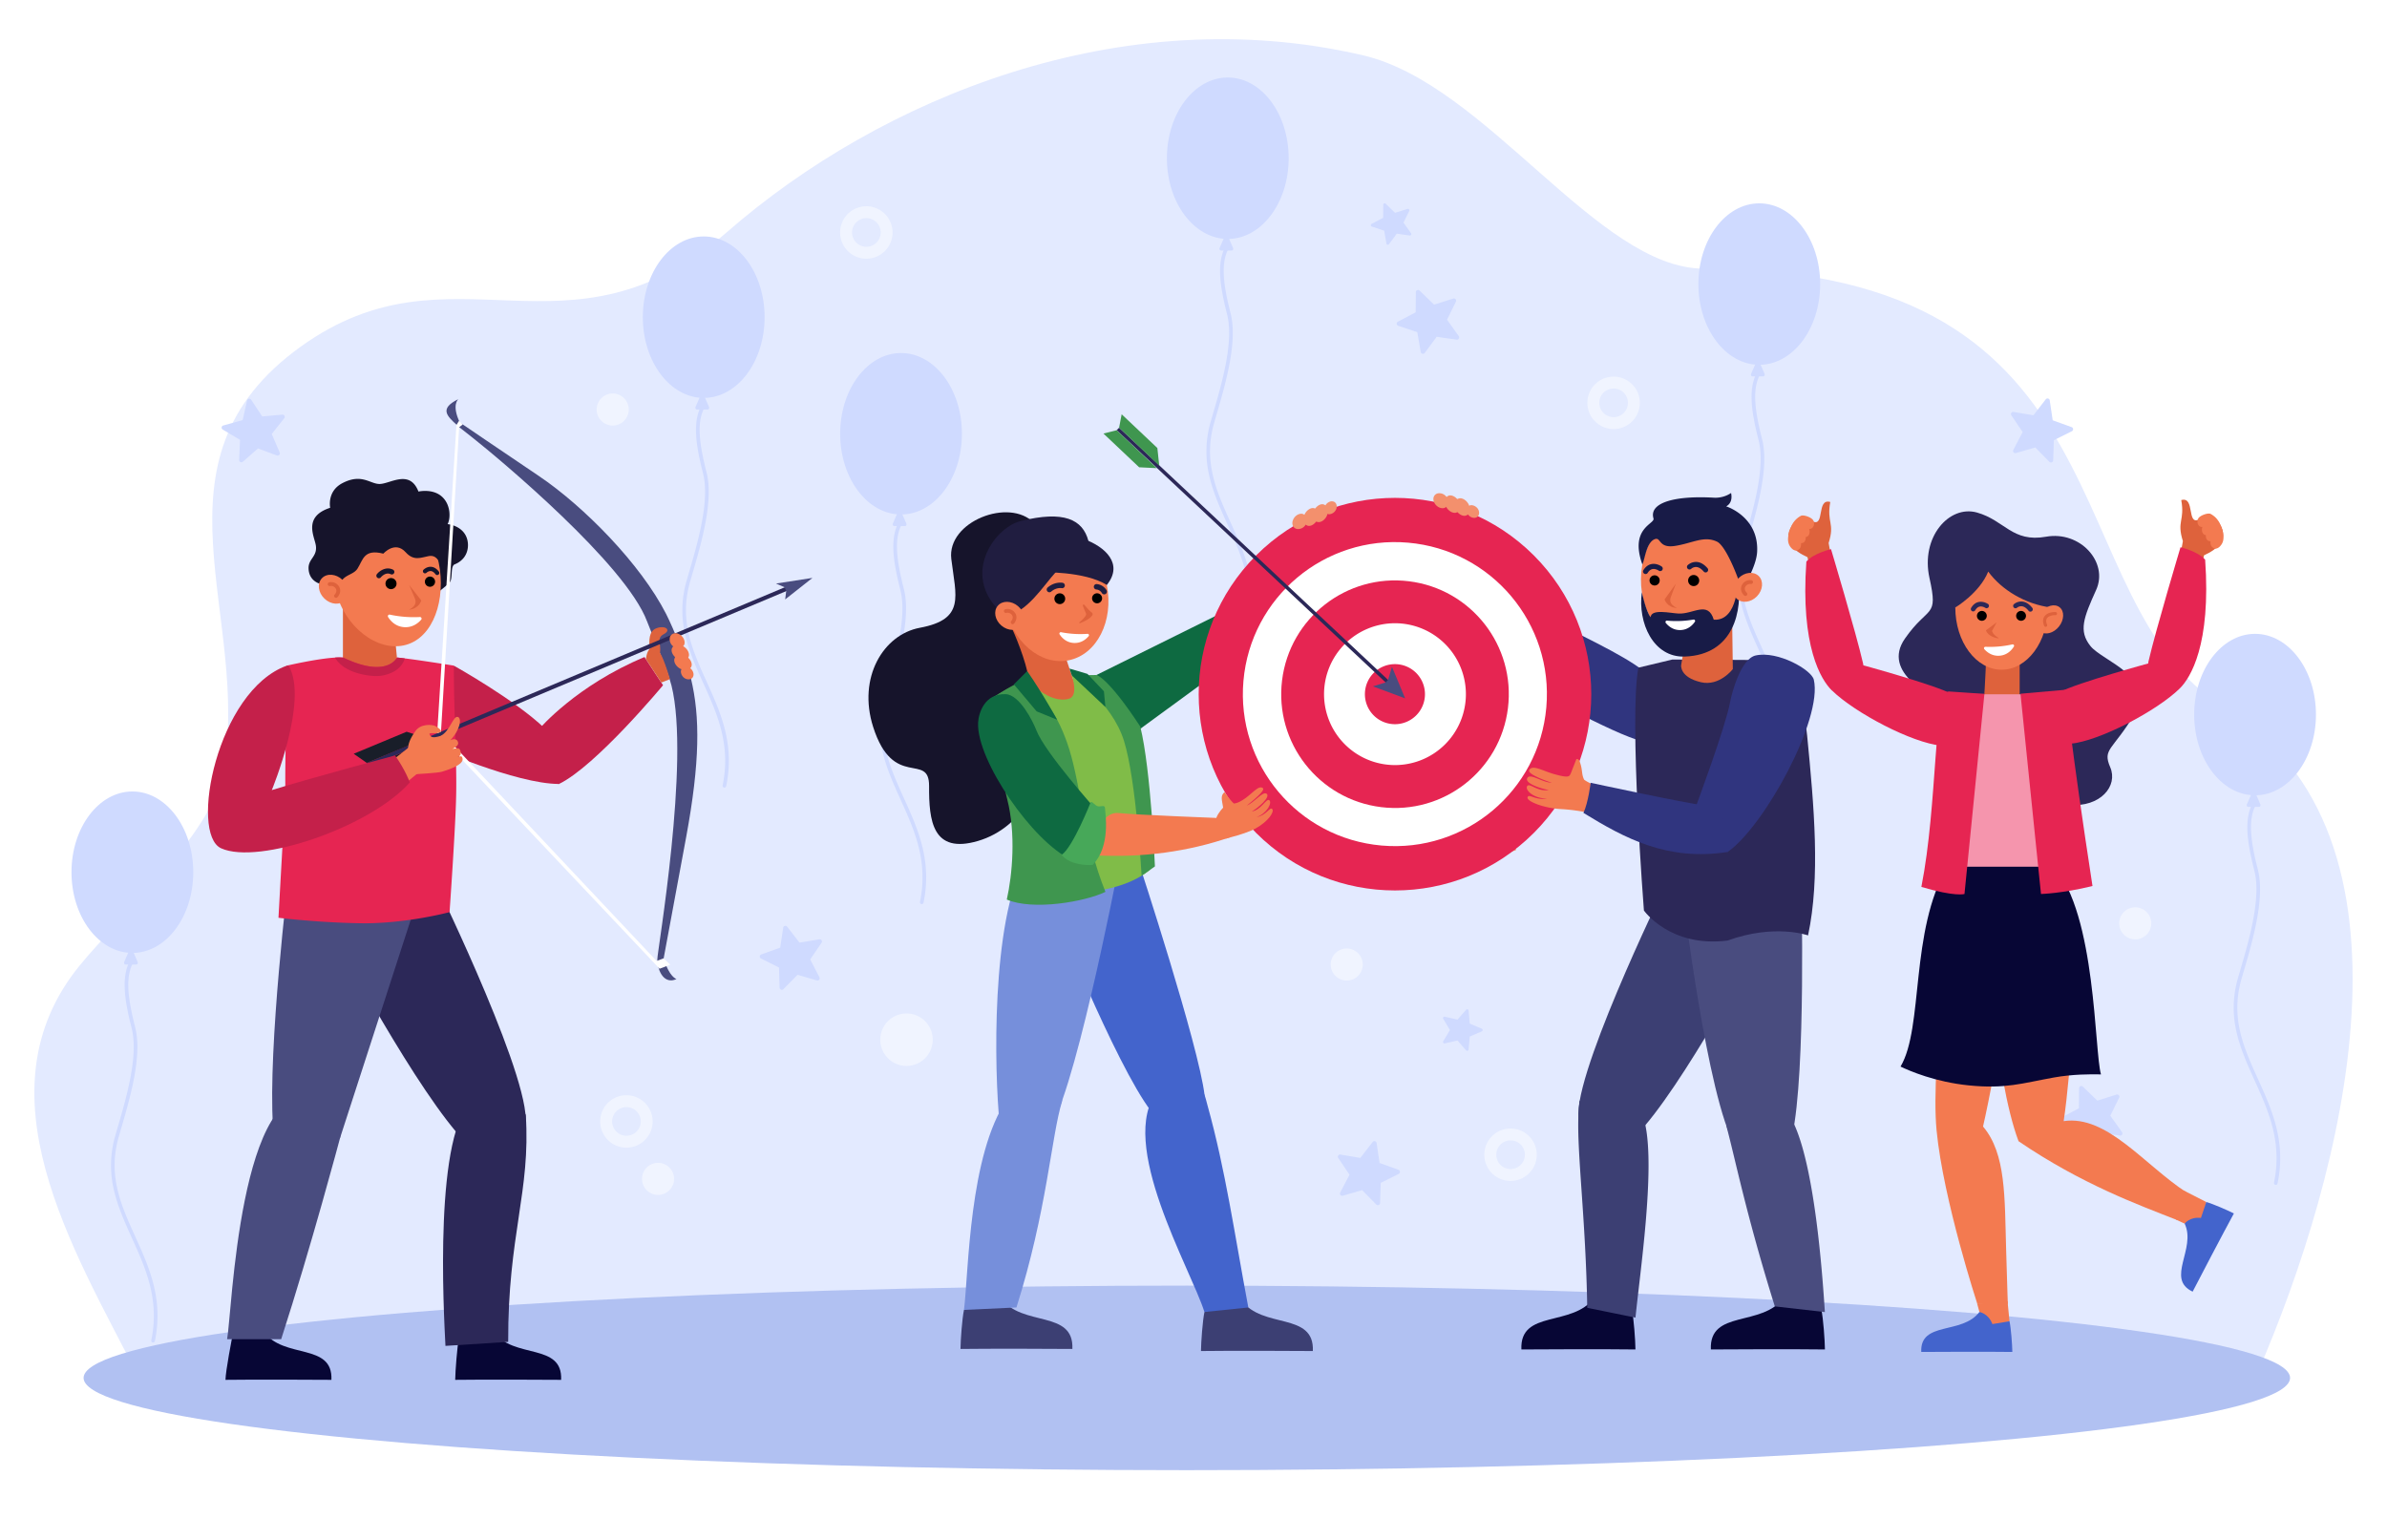 <svg id="Слой_1" data-name="Слой 1" xmlns="http://www.w3.org/2000/svg" viewBox="0 0 3100 2000"><defs><style>.cls-1{fill:#fff;}.cls-2{fill:#e3eaff;}.cls-3{fill:#cfdaff;}.cls-4{fill:#b1c1f2;}.cls-5{fill:#2c2858;}.cls-6{fill:#f37a50;}.cls-7{fill:#de623c;}.cls-8{fill:#f595ad;}.cls-9{fill:#4364cc;}.cls-10{fill:#070635;}.cls-11{fill:#e62552;}.cls-12{fill:#c4204a;}.cls-13{fill:#494c7f;}.cls-14{fill:#16142b;}.cls-15{fill:#191e29;}.cls-16{fill:#0e6a41;}.cls-17{fill:#3c3f73;}.cls-18{fill:#768fdb;}.cls-19{fill:#80bc48;}.cls-20{fill:#3f964f;}.cls-21{fill:#201d40;}.cls-22{fill:#30357f;}.cls-23{fill:#181b47;}.cls-24{fill:#47a859;}.cls-25{fill:#f3906d;}.cls-26{fill:#f0f4ff;}</style></defs><rect class="cls-1" width="3100" height="2000"/><path class="cls-2" d="M179.21,1786.84c-85.8-167.11-208.95-369-76-532.55,51-62.74,171.56-170.84,186.42-250.34,38-203.5-106.53-404.79,101.2-553.93,197-141.47,346.21,32,553.93-149.14,198.49-173,511.05-302.42,825.58-229,159.79,37.29,304.82,277,442.08,277,564.59,0,451.57,433.23,676.44,569.91,271.64,165.12,154.46,607.2,43,864.29C2931.87,1783,179.21,1786.84,179.21,1786.84Z"/><path class="cls-3" d="M940.8,1022.8a2,2,0,0,1-.48,0,2.39,2.39,0,0,1-1.85-2.81c11-53-7.34-93.51-25.1-132.73-9-20-18.4-40.63-23.38-62.27a137.77,137.77,0,0,1,1.77-71q1.31-4.5,2.7-9.27c11.66-39.83,27.62-94.39,18.55-130-10-39.11-13.89-69.44-.65-90.33a2.38,2.38,0,0,1,4,2.55c-12.33,19.44-8.42,48.68,1.24,86.61C927,650.33,910.84,705.61,899,746c-.93,3.17-1.83,6.26-2.69,9.25-14.63,50.53,2.86,89.15,21.37,130,18.08,39.91,36.77,81.18,25.43,135.66A2.37,2.37,0,0,1,940.8,1022.8Z"/><path class="cls-3" d="M912.06,508.38l-8.79,20.22c-.65,1.5.29,3.27,1.73,3.27h14.08c1.44,0,2.38-1.77,1.73-3.27Z"/><ellipse class="cls-3" cx="913.92" cy="411.95" rx="79.07" ry="104.85"/><path class="cls-3" d="M2311.66,979.79a2.81,2.81,0,0,1-.49,0,2.38,2.38,0,0,1-1.84-2.81c11-53-7.34-93.51-25.1-132.73-9.05-20-18.41-40.64-23.39-62.28a137.84,137.84,0,0,1,1.78-71c.86-3,1.77-6.09,2.7-9.27,11.65-39.84,27.62-94.39,18.55-130-10-39.12-13.89-69.45-.65-90.33a2.38,2.38,0,1,1,4,2.55c-12.33,19.44-8.42,48.68,1.24,86.6,9.4,36.89-6.78,92.16-18.59,132.52l-2.7,9.26c-14.63,50.53,2.86,89.14,21.38,130,18.07,39.91,36.76,81.18,25.43,135.65A2.39,2.39,0,0,1,2311.66,979.79Z"/><path class="cls-3" d="M2282.92,465.37l-8.79,20.21c-.66,1.5.28,3.27,1.73,3.27h14.07c1.45,0,2.38-1.76,1.73-3.26Z"/><ellipse class="cls-3" cx="2284.78" cy="368.94" rx="79.07" ry="104.85"/><path class="cls-3" d="M1197.08,1174.2a2,2,0,0,1-.49,0,2.37,2.37,0,0,1-1.84-2.81c11-53-7.35-93.51-25.11-132.73-9.05-20-18.4-40.63-23.38-62.27a138,138,0,0,1,1.77-71c.87-3,1.77-6.09,2.7-9.27,11.66-39.83,27.63-94.39,18.55-130-10-39.11-13.89-69.44-.65-90.33a2.38,2.38,0,0,1,4,2.55c-12.33,19.44-8.42,48.69,1.24,86.61,9.39,36.88-6.78,92.16-18.59,132.52-.93,3.17-1.84,6.26-2.7,9.25-14.63,50.53,2.86,89.15,21.37,130,18.08,39.91,36.77,81.18,25.43,135.66A2.37,2.37,0,0,1,1197.08,1174.2Z"/><path class="cls-3" d="M1168.33,659.78,1159.54,680c-.65,1.5.29,3.27,1.73,3.27h14.08c1.44,0,2.38-1.77,1.73-3.27Z"/><ellipse class="cls-3" cx="1170.19" cy="563.35" rx="79.07" ry="104.85"/><path class="cls-3" d="M1621.41,816.35a2.81,2.81,0,0,1-.49-.05,2.38,2.38,0,0,1-1.84-2.81c11-53-7.35-93.51-25.11-132.73-9-20-18.4-40.63-23.38-62.27a138,138,0,0,1,1.77-71q1.31-4.5,2.7-9.27c11.66-39.83,27.63-94.39,18.55-130-10-39.12-13.89-69.45-.65-90.33a2.38,2.38,0,0,1,4,2.55c-12.33,19.44-8.42,48.68,1.24,86.61,9.4,36.88-6.78,92.16-18.59,132.52-.93,3.17-1.84,6.26-2.7,9.25-14.63,50.53,2.86,89.15,21.38,130,18.07,39.91,36.76,81.18,25.42,135.66A2.37,2.37,0,0,1,1621.41,816.35Z"/><path class="cls-3" d="M1592.67,301.93l-8.8,20.22c-.65,1.49.29,3.26,1.74,3.26h14.07c1.44,0,2.38-1.76,1.73-3.26Z"/><ellipse class="cls-3" cx="1594.53" cy="205.5" rx="79.07" ry="104.85"/><path class="cls-3" d="M2955.55,1538.92a2.63,2.63,0,0,1-.49-.05,2.37,2.37,0,0,1-1.84-2.81c11-53-7.35-93.51-25.11-132.73-9.05-20-18.4-40.63-23.38-62.27a138,138,0,0,1,1.77-71q1.3-4.5,2.7-9.27c11.66-39.83,27.63-94.39,18.55-130-10-39.11-13.89-69.45-.65-90.33a2.38,2.38,0,0,1,4,2.55c-12.33,19.44-8.42,48.68,1.24,86.61,9.39,36.88-6.78,92.16-18.59,132.52-.93,3.17-1.84,6.26-2.7,9.25-14.63,50.53,2.86,89.15,21.37,130,18.08,39.91,36.77,81.18,25.43,135.66A2.37,2.37,0,0,1,2955.55,1538.92Z"/><path class="cls-3" d="M2926.8,1024.5l-8.79,20.22c-.65,1.49.29,3.27,1.73,3.27h14.08c1.44,0,2.38-1.77,1.73-3.27Z"/><ellipse class="cls-3" cx="2928.66" cy="928.07" rx="79.07" ry="104.85"/><path class="cls-3" d="M198.8,1743.64a2.81,2.81,0,0,1-.49-.05,2.38,2.38,0,0,1-1.84-2.81c11-53-7.34-93.51-25.1-132.73-9.05-20-18.41-40.64-23.39-62.28a138,138,0,0,1,1.77-71c.87-3,1.78-6.09,2.71-9.27,11.65-39.84,27.62-94.39,18.54-130-10-39.12-13.88-69.45-.64-90.33a2.38,2.38,0,0,1,4,2.55c-12.33,19.44-8.42,48.68,1.24,86.61,9.4,36.88-6.78,92.15-18.59,132.51l-2.7,9.26c-14.63,50.53,2.86,89.14,21.38,130,18.07,39.91,36.76,81.18,25.43,135.66A2.39,2.39,0,0,1,198.8,1743.64Z"/><path class="cls-3" d="M170.06,1229.22l-8.79,20.21c-.66,1.5.28,3.27,1.73,3.27h14.07c1.45,0,2.38-1.76,1.73-3.26Z"/><ellipse class="cls-3" cx="171.92" cy="1132.79" rx="79.07" ry="104.85"/><ellipse class="cls-4" cx="1541.34" cy="1789.58" rx="1432.77" ry="119.84"/><path class="cls-3" d="M1060.89,1273.39l-25.11-7.33-18.35,18.62a2.89,2.89,0,0,1-4.95-1.94l-.78-26.14-23.39-11.7a2.89,2.89,0,0,1,.32-5.31l24.62-8.82,3.9-25.86a2.89,2.89,0,0,1,5.15-1.34l16,20.69,25.8-4.28a2.89,2.89,0,0,1,2.86,4.48l-14.74,21.61,12,23.22A2.89,2.89,0,0,1,1060.89,1273.39Z"/><path class="cls-3" d="M359.57,591.56l-24.51-9.13-19.65,17.25a2.89,2.89,0,0,1-4.8-2.3l1.11-26.12-22.48-13.37a2.89,2.89,0,0,1,.7-5.27l25.19-7,5.76-25.51a2.9,2.9,0,0,1,5.24-1l14.45,21.79,26.05-2.4a2.89,2.89,0,0,1,2.53,4.68L352.9,563.68l10.34,24A2.9,2.9,0,0,1,359.57,591.56Z"/><path class="cls-3" d="M1787.34,1564.38,1769,1545.71l-25.12,7.28a2.89,2.89,0,0,1-3.37-4.12l12.1-23.18L1738,1504a2.89,2.89,0,0,1,2.87-4.47l25.79,4.34,16-20.65a2.89,2.89,0,0,1,5.15,1.35l3.84,25.87,24.6,8.88a2.89,2.89,0,0,1,.31,5.31l-23.42,11.64-.84,26.14A2.89,2.89,0,0,1,1787.34,1564.38Z"/><path class="cls-3" d="M2661.53,599.81l-18.31-18.67-25.12,7.27a2.89,2.89,0,0,1-3.37-4.11l12.1-23.19-14.69-21.64A2.89,2.89,0,0,1,2615,535l25.79,4.34,16-20.66A2.9,2.9,0,0,1,2662,520l3.84,25.87,24.6,8.88a2.89,2.89,0,0,1,.3,5.31l-23.41,11.65-.85,26.14A2.89,2.89,0,0,1,2661.53,599.81Z"/><path class="cls-3" d="M1891.7,441.13l-25.88-3.73-15.55,21a2.89,2.89,0,0,1-5.17-1.23l-4.46-25.77-24.81-8.29a2.89,2.89,0,0,1-.43-5.3l23.13-12.2.21-26.15a2.89,2.89,0,0,1,4.91-2.05l18.76,18.23,24.94-7.88a2.89,2.89,0,0,1,3.46,4l-11.54,23.47,15.2,21.28A2.9,2.9,0,0,1,1891.7,441.13Z"/><path class="cls-3" d="M1830.75,305.89,1814,303.47,1803.9,317.1a1.87,1.87,0,0,1-3.35-.79l-2.89-16.7-16.08-5.37a1.88,1.88,0,0,1-.28-3.44l15-7.9.14-16.95a1.88,1.88,0,0,1,3.18-1.33l12.16,11.81,16.16-5.1a1.87,1.87,0,0,1,2.24,2.61l-7.48,15.21,9.85,13.79A1.88,1.88,0,0,1,1830.75,305.89Z"/><path class="cls-3" d="M1904,1364.14l-11.15-12.77-16.52,3.76a1.87,1.87,0,0,1-2-2.78l8.7-14.55-8.69-14.55a1.88,1.88,0,0,1,2-2.79l16.52,3.78,11.16-12.76a1.88,1.88,0,0,1,3.28,1.07l1.51,16.88,15.58,6.66a1.88,1.88,0,0,1,0,3.45l-15.59,6.66-1.52,16.87A1.88,1.88,0,0,1,1904,1364.14Z"/><path class="cls-3" d="M2753.1,1474.88l-25.89-3.72-15.54,21a2.89,2.89,0,0,1-5.18-1.22L2702,1465.2l-24.8-8.29a2.89,2.89,0,0,1-.44-5.3l23.14-12.2.21-26.16a2.9,2.9,0,0,1,4.91-2l18.75,18.23,24.94-7.88a2.9,2.9,0,0,1,3.47,4l-11.54,23.47,15.2,21.28A2.89,2.89,0,0,1,2753.1,1474.88Z"/><path class="cls-5" d="M2538.48,916.89c-30.49-10.62-95.28-43.33-64.58-87.45s43.73-25.63,31.93-78.67,25.54-95.29,61.7-85.1,45.67,39.25,89.77,31.39,81.27,33,65,69.06-23.15,53.34-7.38,73,86.06,40.26,57.36,88.09-42.12,45.07-31.7,69.31-12.69,52.23-53.35,48.89-77.6-18.29-93-63.48S2538.48,916.89,2538.48,916.89Z"/><polygon class="cls-6" points="2607.2 1690.07 2609.73 1715.98 2588.05 1722.56 2570.64 1703.97 2567.78 1693.28 2607.2 1690.07"/><path class="cls-6" d="M2538.81,1167.39s-32.53,210.66-23.76,300.94S2568,1693.68,2568,1693.68h39.6s-.67-16.33-2.22-70.16c-2-68.64,0-125-30-160.41,15.53-67,55.25-295.72,55.25-295.72Z"/><path class="cls-6" d="M2579,1203.4s10.52,193.91,42.49,278.8c81.89,55.82,156.34,82.87,205.89,102.36,2.33.92,12.17-35.94,12.17-35.94-55-36-103.32-100.88-159.47-92.53,9.6-62.1,18.9-221.69,18.9-221.69Z"/><path class="cls-7" d="M2622.94,858.73v79.66s-26.56,14.16-49.57,0c3.54-17.7,5.64-74.1,5.64-74.1Z"/><path class="cls-8" d="M2670.45,901.7H2538.28s-23.73,53.29-20.51,98.9,9,169.75,9,169.75,81.06-18.4,132.82-34.37c4.11-93.61,31.91-136.28,30-166.69S2670.45,901.7,2670.45,901.7Z"/><path class="cls-6" d="M2539.35,789c0,44.63,26.92,80.81,60.12,80.81s60.11-36.18,60.11-80.81-26.91-80.82-60.11-80.82S2539.35,744.36,2539.35,789Z"/><path class="cls-5" d="M2663.58,789c-33.18-4.25-64-22.74-81.47-46.64-11.25,27.93-42.76,46.64-42.76,46.64s-23.61-53.43,19.33-82.25C2599.64,679.25,2697.37,698,2663.58,789Z"/><path d="M2624.76,806.24a6.39,6.39,0,1,0-6.39-6.39A6.39,6.39,0,0,0,2624.76,806.24Z"/><path d="M2573.84,806.24a6.39,6.39,0,1,0-6.39-6.39A6.39,6.39,0,0,0,2573.84,806.24Z"/><path class="cls-5" d="M2562.58,794.09a3,3,0,0,0,2.64-1.5c1.58-2.66,3.49-4.26,5.68-4.74,3.79-.84,7.54,1.69,7.58,1.71a3.07,3.07,0,0,0,3.51-5c-.24-.17-5.91-4.07-12.34-2.69-4,.85-7.21,3.42-9.7,7.62a3.07,3.07,0,0,0,1.07,4.21A3.15,3.15,0,0,0,2562.58,794.09Z"/><path class="cls-5" d="M2636.88,794.4a3.06,3.06,0,0,0,2.39-5c-4-5-8.5-7.78-13.27-8.15a15,15,0,0,0-10.56,3.48,3.07,3.07,0,0,0,4.12,4.55,8.84,8.84,0,0,1,6.05-1.9c3,.26,6,2.23,8.87,5.85A3.06,3.06,0,0,0,2636.88,794.4Z"/><path class="cls-7" d="M2593.13,808.24c-8.26,6-10.84,8.4-14,10.39,2.2,7.37,13.77,11,17.06,10.19-8-4-9.19-9.36-9.19-9.36Z"/><path class="cls-6" d="M2650.6,795.23c-6.89,8.72-7.23,19.94-.76,25s17.29,2.17,24.18-6.55,7.23-19.94.77-25S2657.49,786.51,2650.6,795.23Z"/><path class="cls-7" d="M2656.65,814.08a2,2,0,0,0,1.88-2.84c-1.46-3.46-1.49-6.24-.09-8.27,2.15-3.14,7.23-4.1,10.93-4a2,2,0,1,0,.13-4.09c-4.95-.16-11.35,1.26-14.44,5.75-1.53,2.24-2.84,6.17-.3,12.18A2.05,2.05,0,0,0,2656.65,814.08Z"/><path class="cls-1" d="M2615.42,839.73a1.86,1.86,0,0,0-2-2.8,131.83,131.83,0,0,1-34.9,3.11,1.86,1.86,0,0,0-1.44,3.11c3.35,3.77,10.08,9.34,20.06,8.45S2612.79,844,2615.42,839.73Z"/><path class="cls-9" d="M2587.53,1719.69c-5.38-14.14-16.89-15.71-16.89-15.71-22.38,29.84-77.32,11.53-75.5,51.89,83.55-.52,118.28,0,118.28,0-.12-9.27-1.77-31.28-3.69-39.89l-4.36.78Z"/><polygon class="cls-6" points="2835.71 1546.07 2865.24 1561.11 2861.07 1582.7 2837.22 1589.23 2826.01 1584.02 2835.71 1546.07"/><path class="cls-9" d="M2858.36,1581.84c-14.57-1.78-21.14,7.39-21.14,7.39,15.49,32.73-25.11,71.61,10.37,88.33,37.39-72,53.56-101.55,53.56-101.55-8-4.11-27.65-12.65-35.91-14.9l-1.31,4.09Z"/><path class="cls-10" d="M2667.1,1399.48c24.37-4.4,47.74-4.38,61.45-4.08-8.68-29-6.17-208.16-61.15-269.76H2529c-49,84-30.5,208.59-60.77,259.6,11.83,5.72,45,20,88.38,24.41C2604.63,1414.49,2625.93,1406.93,2667.1,1399.48Z"/><path class="cls-11" d="M2624,901l58.52-5.16s7.07,73.43,35,254.88c-39.4,9.77-66.89,10.36-66.89,10.36Z"/><path class="cls-11" d="M2577.17,901.09l-25.89,260s-11.78,4-56-9.17c21.43-108.33,15.62-253.13,35.78-253.86C2550.78,899.56,2577.17,901.09,2577.17,901.09Z"/><path class="cls-11" d="M2521,968.42c-37.38-3.44-111.78-42.29-142-71.81L2415,862.76s96.72,26.2,120.36,38.79C2553.42,916.27,2556.18,961.34,2521,968.42Z"/><path class="cls-7" d="M2330.1,678.46c11.37-14.8,17.77-4.54,23.68-1.49,16.47,8.51,5-30.33,23.18-25-4.83,27.47,6.25,26.81-2.11,53.3l2,11-26.53,19.5-3-12.15C2330.21,716,2311.73,701.65,2330.1,678.46Z"/><path class="cls-6" d="M2326,684.48a27.79,27.79,0,0,1,13-14.62c3.55-1.61,14.31,2.26,16.09,6.38s.52,8.57-2.76,10.22a4.55,4.55,0,0,1-2.8.36c1.48,4.35.2,8.79-2.77,10.22l-1.73.54c.28,3.33-1.05,6.39-3.4,7.38a5.22,5.22,0,0,1-2.79.36c.62,2.84-.28,7-2.63,8-2.28,3.15-6.71,1.62-9.27-1C2321.67,706.93,2319.84,699.62,2326,684.48Z"/><path class="cls-11" d="M2377.94,713.24s32.19,107.43,41.6,148.26c3.74,16.22-27.8,32.59-40.61,35.11-13.84-13.6-40.81-56.74-33-167.25C2355.66,718.23,2377.94,713.24,2377.94,713.24Z"/><path class="cls-11" d="M2688.82,966c37.38-3.44,111.79-42.29,142-71.81l-36.07-33.85S2698,886.51,2674.4,899.1C2656.35,913.82,2653.59,958.89,2688.82,966Z"/><path class="cls-7" d="M2879.68,676c-11.38-14.8-17.78-4.54-23.69-1.49-16.47,8.5-5-30.33-23.18-25,4.83,27.47-6.24,26.81,2.11,53.3l-2,11,26.53,19.5,3-12.15C2879.56,713.5,2898,699.2,2879.68,676Z"/><path class="cls-6" d="M2883.78,682a27.79,27.79,0,0,0-13-14.62c-3.54-1.61-14.31,2.26-16.1,6.38s-.51,8.57,2.77,10.22a4.55,4.55,0,0,0,2.8.36c-1.48,4.35-.2,8.79,2.77,10.22l1.73.54c-.27,3.33,1.05,6.39,3.4,7.38a5.23,5.23,0,0,0,2.79.36c-.62,2.84.28,7,2.63,8,2.28,3.15,6.71,1.63,9.27-1C2888.1,704.49,2889.93,697.17,2883.78,682Z"/><path class="cls-11" d="M2831.83,710.79s-32.19,107.43-41.6,148.26c-3.74,16.22,27.8,32.59,40.61,35.11,13.84-13.6,40.81-56.74,33-167.25C2854.11,715.78,2831.83,710.79,2831.83,710.79Z"/><path class="cls-10" d="M342.6,1729.68c26,35.9,89.93,13.87,87.81,62.43-97.18-.62-137.57,0-137.57,0,.13-11.15,8.05-52.75,10.29-63.11Z"/><path class="cls-10" d="M640.93,1729.68c26,35.9,89.93,13.87,87.81,62.43-97.18-.62-137.57,0-137.57,0,.13-11.15,2.59-43.67,4.83-54Z"/><path class="cls-12" d="M589.4,864.53s79,44,118.13,81.53c-4.75,20.6,13.38,59.15,18.49,72.13-56.23,0-166.1-48.9-166.1-48.9Z"/><path class="cls-5" d="M567.61,1150.44l-131.24,69s107,202,168.58,264.5c10.71,10.89,72.08-6.05,76.49-19.08C697.54,1417.27,567.61,1150.44,567.61,1150.44Z"/><path class="cls-5" d="M578.51,1748l81.47-5.2c-.47-138.73,29.4-195.69,22.84-294.78-12.29-24.61-46.8-39-67-20.81C562.61,1465.85,576.41,1705.37,578.51,1748Z"/><path class="cls-13" d="M535.69,1187.53l-160.81-49.66s-27.12,222.33-20.35,324.48c1,15.23,80.81,27.37,87.22,15.19Z"/><path class="cls-13" d="M294.92,1739.32h70.26c38.88-120.07,76.57-261.78,76.57-261.78,2.76-22.21-12.44-47-28.69-53C310.68,1393.79,301.21,1707.85,294.92,1739.32Z"/><polygon id="v-2" class="cls-7" points="480.07 790.47 480.1 790.47 509.42 790.58 516.06 859.82 481.84 877.89 445.35 860.02 445.35 780.72 480.07 790.47"/><path class="cls-14" d="M486.22,793.86c-25,9.73-47-19.67-47-19.67-16.45,1.48-17.86-14.92-17.86-14.92-8.08-.36-20.14-5.81-20.63-20.92-.41-12.8,11.6-15.31,9.46-29.87-1.72-11.68-17.1-37.42,18.62-49,0,0-4.58-21.36,15.9-32,25.12-13.1,35.88,1.24,48.34,1.09,13.91-.17,38.92-19.48,50.42,9.85,0,0,18.79-4.4,30.89,7,11.28,10.59,10.78,28,6.94,35.33,0,0,16.3,1.23,23.41,14.52,4.77,8.91,4.24,22.16-3.68,30.58A28.46,28.46,0,0,1,590.4,733c-5.86,2.58-2,19.06-6.57,23.62a127.52,127.52,0,0,1-24.62,18.64Z"/><path class="cls-6" d="M434.4,757.89c6.42,48.14,48.36,86.05,86.16,81s57.16-51.14,50.74-99.27-42.28-83.06-80.09-78S428,709.76,434.4,757.89Z"/><path d="M552.22,757.8a6.63,6.63,0,1,0,3.87-8.54A6.63,6.63,0,0,0,552.22,757.8Z"/><path d="M501.1,760.51a7.18,7.18,0,1,0,4.19-9.25A7.17,7.17,0,0,0,501.1,760.51Z"/><path class="cls-7" d="M531.41,759.82c7,9,15.73,20.07,15.73,20.07s-2.54,10.51-15.94,12c5.45-2.9,10.69-7.26,7.65-14.6S531.41,759.82,531.41,759.82Z"/><path class="cls-14" d="M490.69,750.71a3.31,3.31,0,0,1-1.19-5.06c3.1-3.91,11.39-10.18,20.56-5.95a3.31,3.31,0,1,1-2.77,6c-6.79-3.13-12.55,4-12.61,4.06A3.32,3.32,0,0,1,490.69,750.71Z"/><path class="cls-14" d="M551.3,744.56a2.72,2.72,0,0,1-1.25-.71,2.75,2.75,0,0,1,0-3.9c.17-.17,4.17-4.16,9.73-3.8,3.79.25,7.24,2.38,10.25,6.35a2.76,2.76,0,0,1-4.4,3.33c-2-2.63-4.08-4-6.21-4.18a8,8,0,0,0-5.44,2.17A2.79,2.79,0,0,1,551.3,744.56Z"/><path class="cls-14" d="M578.51,690.26,492.12,645,414,713.4l27.42,61.89c-5.27-30.46,15.48-25.45,22.74-36.58,7.35-11.28,8-26.17,33.68-19.64,0,0,15.13-17.23,29-1.84,10.73,11.91,19.94,6.78,29.95,5,11.81-2.08,11.9,9.88,18.89,7.73Z"/><path class="cls-6" d="M444.71,753c8.27,7.87,9.77,19.74,3.33,26.51s-18.36,5.9-26.64-2-9.77-19.73-3.34-26.51S436.43,745.18,444.71,753Z"/><path class="cls-7" d="M437.25,776.33a2.46,2.46,0,0,0,.95-.64c3.89-4.24,4.72-9.36,2.22-13.69a12,12,0,0,0-12.67-5.79,2.5,2.5,0,1,0,1.09,4.87,7.13,7.13,0,0,1,7.26,3.42c1.39,2.41.83,5.19-1.58,7.81a2.5,2.5,0,0,0,2.73,4Z"/><path class="cls-1" d="M504.05,801.41a2.08,2.08,0,0,1,2.17-3.16,147.22,147.22,0,0,0,39.13,3.12,2.09,2.09,0,0,1,1.64,3.47c-3.72,4.25-11.2,10.57-22.38,9.68S507,806.2,504.05,801.41Z"/><g id="v"><path class="cls-11" d="M361.65,1192s55.65,6.79,113.13,7.17c57.49-.43,109.07-14.54,109.07-14.54s7.74-109.78,8.53-150.33c1.12-46.55-3-108.28-3-169.81,0,0-40.78-6.56-63.78-9.4-3.74-.46-7-.82-9.56-1,0,0-13.11,27.49-70.21,0a72,72,0,0,0-10.87,0c-24,1.43-62.63,10.48-62.63,10.48,0,61.36-2.48,121.5-1.65,168.06C368.15,1074.12,361.65,1192,361.65,1192Z"/></g><path class="cls-12" d="M435,854.05h0c4,6.63,9.59,11.64,17.52,15.63,12.55,6.33,29.61,9,40.11,8.2,8.31-.66,17.54-4,23.45-8.73,6.27-5,9-11.33,9.56-14-3.74-.46-7.58-1-10.13-1.26,0,0-12.54,27.71-69.64.22A72,72,0,0,0,435,854.05Z"/><path class="cls-12" d="M700.92,946.06S748.59,890.17,837,853.34c8.45,13.18,24.12,36.6,24.12,36.6S773.81,995.15,726,1018.19C722.23,1020,687.65,994.34,700.92,946.06Z"/><path class="cls-13" d="M897.23,880.77c-5.26-21.68-22-63.39-32.08-83.26-33.1-65-107-140-165.27-179.27-43.65-29.37-102.78-69.62-102.78-69.62-11-23-1.87-30.21-1.87-30.21-25.08,12.3-14.74,21.82-2.18,33.36l-.25.2,21.43,16.87C648,595.61,812.43,732.61,840.32,807c7.84,20.89,26.33,61.77,31.75,83.42,24.5,98-18.69,346.29-18.41,355.64.5,17,9.9,32.58,24.9,25.5,0,0-9.58-2.52-16.64-27,0,0,21.91-117.91,29.18-157.22C909.09,990,909.4,931,897.23,880.77Z"/><polygon class="cls-1" points="596.18 546.49 592.79 551.97 567.77 952.47 856.6 1258.2 870.43 1252.94 861.89 1244.63 852.76 1248.1 572.73 950.59 596.28 554.83 601.04 551.3 596.18 546.49"/><polygon class="cls-5" points="1043.5 758.31 478.37 995.73 476.31 990.79 1041.45 753.38 1043.5 758.31"/><polygon class="cls-15" points="476.31 990.79 459.35 978.97 528.12 950.37 553.62 958.65 476.31 990.79"/><polygon class="cls-15" points="478.37 995.73 474.79 1016.1 543.56 987.5 555.67 963.58 478.37 995.73"/><polygon class="cls-13" points="1055.13 750.58 1007.82 757.89 1018.99 762.72 1021.04 767.65 1019.71 778.5 1055.13 750.58"/><path class="cls-6" d="M875.9,855.51c-1.4,4.7,2.68,11,8.8,13.61.25-.21.46.1.46.1-.48.42-.51.94-.78,1.67-.67,4.06,2.08,9.09,6.4,10.76s8.79.23,9.71-4c.86-3.23-1-7.55-4.13-9.77a6.18,6.18,0,0,0,1.78-3.05c.86-3.23-1-7.55-4.32-10.59l.81-2.2c.92-4.27-2.27-9.91-7.45-12.81a5.47,5.47,0,0,0,1.78-3c.94-4.8-2.24-10.44-7.45-12.82s-10.42-.29-11.6,4.72a11.56,11.56,0,0,0,4.51,11.42,6.45,6.45,0,0,0-2,3.26c-.86,3.24,1,7.56,4.32,10.6Z"/><path class="cls-7" d="M857.18,848c1.71-12.38-5-19.13,4.94-24.38s2.3-11.87-9.31-7.8c-10.64,3.74-9.8,16.45-9.25,27.21-3.9,3.73-4.72,13-4.72,13l20.07,30.47,11.16-4.45S862.75,856.64,857.18,848Z"/><polygon class="cls-5" points="841.76 837.27 857.98 830.46 858.46 836.05 842.5 842.75 841.76 837.27"/><g id="c"><path class="cls-6" d="M540.71,1005.44c-5.61-12.92-10.83-14.23-10.83-32.68,0-8.5,5.06-16.86,9.79-23.49,6.72-9.39,21.73-8.78,26.7-5.78,6.48,3.9,8.63,7,3.17,8.35-5.63,1.36-14.31-1.27-11.2,2.92,1.17,1.59,2.14,4.66,13.42,1.15,12.5-5.27,16.6-27,23-24.71,5,1.76,3.17,16.39-9.9,30.2,3.37-1.79,9.18-2.63,10.14,3.24.44,2.75-2.12,5.39-7.29,8,6.77-1,8.71-1.77,10.31,2.48,1.15,5.11-.41,6.68-3.68,8,3.78-.76,5.44-2.07,6.31,1.76,1.4,6.15-8,11.67-26.72,17.42C568.56,1003.9,540.71,1005.44,540.71,1005.44Z"/><polygon class="cls-6" points="523.27 1020.07 546.11 1001.26 532.51 969.41 506.49 989.93 523.27 1020.07"/><path id="c-2" data-name="c" class="cls-12" d="M353,1026.16c52.46-16.2,160.1-45,160.1-45,13.37,19,19.19,35,19.19,35-51.63,58.21-196.52,107.53-245.06,85.61-41.6-18.78-5.21-204.61,85.08-237.18l2.65.25C401.22,909.14,353,1026.16,353,1026.16Z"/></g><polygon class="cls-16" points="1424.08 876.62 1597.06 790.85 1597.06 861.6 1459.63 962.09 1424.08 876.62"/><path class="cls-17" d="M1299.94,1686.06c27.49,37.92,95,14.65,92.75,65.94-102.65-.66-145.3,0-145.3,0,.13-11.78,2.16-39.74,4.53-50.69Z"/><path class="cls-17" d="M1612.25,1688.75c27.48,37.92,95,14.65,92.74,65.94-102.64-.66-145.3,0-145.3,0,.14-11.78,2.17-39.74,4.53-50.69Z"/><path class="cls-9" d="M1479.16,1121.05,1364.35,1171s83.77,210.85,130.53,272.12c8.13,10.66,71.08-7.52,69.53-20.64C1556.71,1357.6,1479.16,1121.05,1479.16,1121.05Z"/><path class="cls-9" d="M1621.2,1698.11l-57,5.89c-17.25-55.1-114.8-221-60.56-287.32,13.32-13.89,40.46-15.14,53.59-4.06,7.46,5.3,8.5,14.52,11,23.16C1591.6,1519.82,1603,1601.15,1621.2,1698.11Z"/><path class="cls-18" d="M1451.11,1133.47s-60.75-94.3-111-29.92-49.74,257.88-43.09,342.74c1.15,14.78,53.58,31,62.43,23.23C1391.72,1441.22,1451.11,1133.47,1451.11,1133.47Z"/><path class="cls-18" d="M1320.06,1698.11l-68.14,3.2c6.11-49.32,6.4-201.58,56.12-273.83,4.09-5.94,6.07-12.54,9.29-17.77,7-11.13,66.18,8.86,61.88,21C1365.29,1476.14,1359.8,1572.38,1320.06,1698.11Z"/><path class="cls-14" d="M1342.82,679.2c-31.79-33.4-113.24-1.92-107.36,46.77s18.55,78.29-40.85,89.37c-47.31,8.81-81.1,64.55-60.65,128.76,26.17,82.15,72.92,32,72.65,76.83s4.33,88.65,63.48,71.29,97.2-83.3,69.06-147.9,26.59-71.55,28.52-108.54C1370.41,783.19,1342.82,679.2,1342.82,679.2Z"/><path class="cls-7" d="M1396.36,889.35s4,26-11,29.66-48.68-21.33-48.68-21.33c.79-7.43-.49-16.85-2.86-26.81-.66-2.76-1.4-5.55-2.2-8.36-8-27.9-22.14-56.87-22.14-56.87L1372.87,820s7.57,23.24,14.37,43.38c.84,2.49,1.67,4.93,2.47,7.27C1392.46,878.7,1394.89,885.6,1396.36,889.35Z"/><path class="cls-19" d="M1478.4,1063c-5.7-32,16.72-87.88-2.32-117.77-14.3-24.22-36.66-65.61-58.07-65.87-8.69-.1-14.75-4.7-26.06-2.21,0,0,9.43,26.92-4,30.46-25.94,6.81-51.57-23.31-51.57-23.31-14.43,1.17-58.49,24.59-58.53,37.24,7.63,41.83,34.53,89.41,53.74,132.68,6.18,22.68,4.19,42.26,4.21,55.72-1.79,14.34-9.06,43.67-8.57,46.61,0,0,110.2,18.56,166.17-26.69C1493.35,1129.87,1482.26,1084.6,1478.4,1063Z"/><path class="cls-20" d="M1392,877.16s51.72,34.05,67.68,84.93,22.92,175.35,22.92,175.35l17.29-12.15s-5.15-125.63-19-181.62c-41.73-63.69-56.72-67-56.72-67Z"/><path class="cls-6" d="M1304.53,786.19c9.3,46.73,46.59,78.7,83.3,71.39s58.91-51.11,49.61-97.84-46.59-78.7-83.3-71.39S1295.22,739.46,1304.53,786.19Z"/><path d="M1418.85,779.73a6.51,6.51,0,1,0,3.25-8.61A6.49,6.49,0,0,0,1418.85,779.73Z"/><path d="M1370,780.52a7,7,0,1,0,3.53-9.32A7,7,0,0,0,1370,780.52Z"/><path class="cls-7" d="M1408.19,785.52c3.43,3.81,6.41,7.71,9.74,10a2.59,2.59,0,0,1,.71,3.47c-2.94,4.77-11.13,8.48-16.14,10.38a.69.69,0,0,1-.67-1.18c5.14-4.16,7.4-7.29,8.36-9a3.08,3.08,0,0,0,.1-2.79c-.94-2-2.81-6.24-4-9.69A1.16,1.16,0,0,1,1408.19,785.52Z"/><path class="cls-21" d="M1363.75,769.12a3.52,3.52,0,0,1-3.15-6.08c9.25-8,19.08-6.17,19.49-6.09a3.52,3.52,0,0,1-1.36,6.91c-.34-.06-7-1.16-13.52,4.5A3.48,3.48,0,0,1,1363.75,769.12Z"/><path class="cls-21" d="M1434.88,771.85a3.51,3.51,0,0,1-3.88-1.64,9.19,9.19,0,0,0-7.17-4.6,3.53,3.53,0,0,1,.16-7.05,16.34,16.34,0,0,1,13.09,8.1,3.52,3.52,0,0,1-1.26,4.82A3.41,3.41,0,0,1,1434.88,771.85Z"/><path class="cls-1" d="M1376.13,823.9a1.83,1.83,0,0,1,1.86-2.81,129.71,129.71,0,0,0,34.36,2.11,1.83,1.83,0,0,1,1.5,3c-3.19,3.8-9.65,9.45-19.47,8.85S1378.83,828.05,1376.13,823.9Z"/><path class="cls-21" d="M1305.27,799.8c27.72-2.63,50.2-39.81,66.23-57.14,20.64-6.55,39.85-32,42-40.25-7.35-27.59-31.66-39.88-88.22-25.63C1290.43,685.55,1244.82,750.44,1305.27,799.8Z"/><path class="cls-21" d="M1351.27,743.23s57.16-1.76,86.17,16.51c22.25-27.66-2.62-49.71-29.23-59.44C1388.82,706.69,1351.27,743.23,1351.27,743.23Z"/><path class="cls-6" d="M1322,787.16c8.58,7.22,10.74,18.75,4.83,25.77s-17.64,6.85-26.21-.37-10.73-18.75-4.83-25.76S1313.44,779.94,1322,787.16Z"/><path class="cls-7" d="M1316.08,810.41a2.36,2.36,0,0,0,.89-.69c3.57-4.38,4.08-9.44,1.38-13.53a11.82,11.82,0,0,0-12.76-4.94A2.45,2.45,0,0,0,1307,796a7,7,0,0,1,7.31,2.93c1.51,2.28,1.12,5-1.09,7.74a2.45,2.45,0,0,0,2.91,3.78Z"/><path class="cls-20" d="M1290.94,905s31.47-21,45.07-23.08c19.83,27.19,38.09,44.59,52.73,91.52s19.48,117.35,46.92,184.88c-26.59,12.9-94.23,24.6-128.14,10,7.25-32.09,12-85.68.53-130.38S1290.94,905,1290.94,905Z"/><path class="cls-16" d="M1334,871.57l-17.28,17.28,29.57,35.07,26.64,10.9S1353.21,899.07,1334,871.57Z"/><polygon class="cls-16" points="1388.92 868.33 1412.27 875.24 1433.65 897.85 1435.6 918.23 1391.95 877.16 1388.92 868.33"/><path class="cls-10" d="M2316.46,1685.41c-28,38.67-96.83,14.94-94.56,67.23,104.65-.67,148.14,0,148.14,0-.13-12-2.2-40.51-4.62-51.67Z"/><path class="cls-10" d="M2070.39,1685.41c-28,38.67-96.83,14.94-94.56,67.23,104.65-.67,148.14,0,148.14,0-.13-12-2.2-40.51-4.62-51.67Z"/><polygon class="cls-6" points="1954.98 1108.63 1968.83 1104.03 1961.84 1073.02 1939.55 1080.76 1954.98 1108.63"/><path class="cls-22" d="M2142.77,878.35s36.88,94.84-11.39,83.93c-30.68-6.93-156.27-71.66-172.82-94.28-9.49-13,44.07-54,47.86-66.13C2077.22,836.39,2121.83,858.44,2142.77,878.35Z"/><path class="cls-17" d="M2160.59,1154.38l126.11,66.25s-102.87,194.08-162,254.17c-10.3,10.46-69.26-5.81-73.51-18.34C2035.74,1410.79,2160.59,1154.38,2160.59,1154.38Z"/><path class="cls-17" d="M2061.35,1698.56,2124,1711.3c5.62-56.75,25.44-189.73,12.86-249.93h0q-1.23-5.88-2.7-11.3c-4.84-13.16-11.93-23.08-20-29.84-21.33-17.82-49.69-13.87-62.55,9.74-.13.21-.25.43-.37.66q-.24,2.28-.45,4.62a.49.49,0,0,0,0,.12c-.35,4-.62,8-.82,12.2h0v0C2047.59,1495.74,2059.52,1583.49,2061.35,1698.56Z"/><path class="cls-13" d="M2188.41,1184.33l151-36.55s6.37,245.26-12,327.52c-3.21,14.32-56.34,30.52-66.56,22.13C2223.49,1466.83,2188.41,1184.33,2188.41,1184.33Z"/><path class="cls-13" d="M2242.44,1463.57c0,.1,0,.21,0,.32,11.81,44.44,25.7,114.81,62.53,232.83l65,7.38c-3.47-54-13.29-185.8-39.88-243.88a141.54,141.54,0,0,0-9.29-17.31C2293.09,1400,2237.19,1418.64,2242.44,1463.57Z"/><g id="v-2-2" data-name="v"><path id="h-5" class="cls-5" d="M2288.47,857.26,2172,856.57l-44.23,10.57c-12.36,65.63,7.18,315.39,7.18,315.39s33.83,48.52,108.74,39c61.54-22.25,104.43-6.63,104.43-6.63,16.06-75.53,7.91-166.73-1.22-259.81C2341.13,896,2317.3,874,2288.47,857.26Z"/></g><path id="v-2-3" data-name="v-2" class="cls-7" d="M2222.15,800.66h0l-27.85-1.88-11,65.31s-2,15.56,25.88,22c23.93,5.58,41.25-17.09,41.25-17.09l-.91-66.34Z"/><path class="cls-6" d="M2262.65,755.16c-4.38,48-33.08,84.45-70.77,81S2127.18,791,2131.56,743s38.48-84.11,76.18-80.67S2267,707.16,2262.65,755.16Z"/><path class="cls-7" d="M2176.51,758c-6.53,9.27-14.77,20.55-14.77,20.55s3,10.32,16.3,11.2c-5.53-2.65-10.91-6.76-8.19-14.17S2176.51,758,2176.51,758Z"/><path class="cls-23" d="M2282,716.49c2.2-45.65-40.24-58.86-40.24-58.86s9.24-3.68,6.4-17.34a36.58,36.58,0,0,1-22.2,6.1c-52.2-3-84.59,6.88-78.57,27,2.13,7.18-31.44,12.28-14.45,59.78,3-5.81,5-27.26,14.92-32.37s4.62,11.76,27.48,8.23c23.06-3.56,37.75-13.8,55-5.33,13.84,7.74,33,62.42,32.38,66.23C2264.09,761.22,2281,736.55,2282,716.49Z"/><path class="cls-23" d="M2132.26,769.12s5.5,25.75,11.44,32.45c.77-11.21,25.56-5.19,36.24-4.7,19.34.9,38.21-17,45.74,8,32.54,2,31.32-54,31.32-54,6.69,42.6-5.46,99.62-69,101.86C2147.05,854.22,2126.78,808.81,2132.26,769.12Z"/><path class="cls-23" d="M2137,745.56a3.29,3.29,0,0,0,2.88-1.54c1.76-2.81,3.86-4.46,6.22-4.92,4.08-.79,8,2,8.07,2a3.29,3.29,0,0,0,3.9-5.3c-.25-.19-6.22-4.53-13.15-3.22-4.25.8-7.82,3.45-10.61,7.89a3.3,3.3,0,0,0,1,4.54A3.41,3.41,0,0,0,2137,745.56Z"/><path class="cls-23" d="M2215.25,743.44a3.24,3.24,0,0,0,2-.8,3.29,3.29,0,0,0,.33-4.64c-4.53-5.23-9.42-8-14.55-8.18a16.11,16.11,0,0,0-11.18,4.16,3.29,3.29,0,0,0,4.61,4.7,9.45,9.45,0,0,1,6.4-2.28c3.21.16,6.48,2.14,9.74,5.91A3.27,3.27,0,0,0,2215.25,743.44Z"/><path class="cls-6" d="M2257.64,751.12c-7.89,8.14-8.88,20-2.21,26.42s18.45,5.08,26.33-3.06,8.88-20,2.22-26.42S2265.52,743,2257.64,751.12Z"/><path class="cls-7" d="M2266,773.9a2.47,2.47,0,0,1-1-.6c-4-4-5.08-9.08-2.77-13.48a11.92,11.92,0,0,1,12.32-6.27,2.48,2.48,0,1,1-.88,4.88,7.08,7.08,0,0,0-7.06,3.69c-1.28,2.45-.6,5.18,1.9,7.68a2.48,2.48,0,0,1,0,3.5A2.45,2.45,0,0,1,2266,773.9Z"/><path d="M2193.63,758.06a7.2,7.2,0,1,1,10,1.87A7.2,7.2,0,0,1,2193.63,758.06Z"/><path d="M2152.58,759.28a6.61,6.61,0,1,1,1.72-9.19A6.62,6.62,0,0,1,2152.58,759.28Z"/><path class="cls-1" d="M2163.38,809.07a1.83,1.83,0,0,1,1.56-3,129.85,129.85,0,0,0,34.4-1.39,1.83,1.83,0,0,1,1.8,2.84c-2.79,4.1-8.64,10.38-18.47,10.78S2166.49,812.93,2163.38,809.07Z"/><circle class="cls-11" cx="1811.65" cy="901.57" r="254.94" transform="translate(-106.88 1545.09) rotate(-45)"/><circle class="cls-1" cx="1811.65" cy="901.57" r="197.43" transform="translate(755.5 2627.67) rotate(-85)"/><circle class="cls-11" cx="1811.65" cy="901.57" r="147.78" transform="translate(695.48 2589.49) rotate(-82.98)"/><path class="cls-1" d="M1903.76,901.57a92.11,92.11,0,1,1-92.11-92.12A92.11,92.11,0,0,1,1903.76,901.57Z"/><path class="cls-11" d="M1850.6,901.57a39,39,0,1,1-38.95-39A39,39,0,0,1,1850.6,901.57Z"/><path class="cls-16" d="M1270.27,938.6c-2.38,48.72,71.32,155.18,120.82,177.77,27.66-15.16,32.57-64.51,32.57-64.51s-66.79-74.63-77.8-103.53c-4.43-11.64-21.76-46.15-39.9-46.76C1278.39,900.63,1270.87,926.48,1270.27,938.6Z"/><path class="cls-6" d="M1585.31,1062.55s-110.64-4.24-132.35-6.57c-22.73-2.45-34.29,32.89-33,54.75,64.79,3.88,124.72-5.27,177.11-23.18C1594.29,1075.26,1585.31,1062.55,1585.31,1062.55Z"/><path class="cls-6" d="M1592.07,1089.14c-5-6.22-10.52-18.5-12.42-24.35-1.14-3.51,4.89-11.77,8.84-15.85-1.62-10.49-3.81-15.27,1.76-20.11,0,0,8.52,11.94,12.23,14.75,3.13-.21,6.42-1.48,11.6-4.64,11.32-6.9,20.44-20,26-15.35,3.68,3-14,17.19-21.1,22.88,10.43-4.63,20.83-18.93,25.84-15.66,6.06,4-11.67,19.08-19.15,23.17,12.52-2.22,18.76-17.33,22.66-14.74,4.25,3.15-2.89,17.22-16.35,22,12.67-2.24,17.16-13.75,20.25-10.46s-4.7,15.89-21.85,25.37C1618.92,1082.52,1592.07,1089.14,1592.07,1089.14Z"/><path class="cls-24" d="M1416.25,1042.52c1.31-3.77,5.59,4.32,10.16,4.77s8.43-2.47,8.68,2.74,7.78,49.69-16.09,73.24c-6.66.87-30.08.08-40.24-13C1393.24,1100.48,1416.25,1042.52,1416.25,1042.52Z"/><path class="cls-22" d="M2355.59,882.7c12,50.86-64.09,190.36-111.85,223.8-32.1-10.6-41.84-57.46-41.84-57.46s39-104.55,45-137.14c2.41-13.14,14.23-56.43,33.23-60.61C2309,844.94,2352.61,870,2355.59,882.7Z"/><path class="cls-6" d="M2063.4,1055.71c2.89-9,14.33-27.51,9.95-33.33-2.38-3.16-11.4-6-16.07-9.84-3.09-6.48-2.1-10.18-4.08-18.14-1.83-7.34-3.19-9.09-6-8.36l-7,17.9c-2.12,4.48-1.87,7-21.64,1.52-15.12-4.23-28.26-12.83-32.54-5.36-2.81,4.91,19.15,13.24,29.43,16.58-13.5-.78-27.48-12.3-31.67-6.59-5.06,6.9,17.71,14.49,27.69,15.92-14.79,2.75-24.82-9.61-28.07-5.12-3.4,5.26,8.74,16.48,25.66,16.18-15,2.79-23.11-6.68-25.17-1.75-2.14,5.13,20.81,14.44,44,15.56A230.11,230.11,0,0,1,2063.4,1055.71Z"/><path class="cls-22" d="M2065.8,1016.68s122.6,26.45,147.11,29.27c25.66,3,37.66,36.76,30.83,60.55-78.34,12.31-134-18-187.31-50.73C2062.53,1042.92,2065.8,1016.68,2065.8,1016.68Z"/><path class="cls-25" d="M1711.49,678c4.81.86,10.64-3.89,12.48-10.25-.23-.22,0-.46,0-.46.47.43,1,.4,1.75.58,4.09.21,8.76-3.09,9.93-7.55s-.78-8.73-5.11-9.16c-3.3-.49-7.37,1.85-9.21,5.2a6.11,6.11,0,0,0-3.22-1.42c-3.3-.49-7.37,1.84-10,5.48l-2.27-.56c-4.33-.42-9.56,3.37-11.84,8.83a5.39,5.39,0,0,0-3.22-1.42c-4.85-.39-10.08,3.4-11.84,8.83s.88,10.34,6,11a11.56,11.56,0,0,0,10.81-5.76,6.32,6.32,0,0,0,3.45,1.64c3.3.49,7.37-1.85,10-5.48Z"/><path class="cls-25" d="M1894.63,647.38c4.72-1.28,10.94,2.93,13.35,9.1-.22.23.08.46.08.46.44-.48,1-.49,1.69-.74,4.06-.57,9,2.29,10.57,6.63s0,8.77-4.27,9.58c-3.25.78-7.5-1.18-9.63-4.35a6.26,6.26,0,0,1-3.08,1.7c-3.25.78-7.51-1.18-10.46-4.56l-2.21.75c-4.28.81-9.82-2.5-12.58-7.73a5.38,5.38,0,0,1-3.08,1.7c-4.8.83-10.34-2.48-12.59-7.73s0-10.38,5-11.44a11.53,11.53,0,0,1,11.27,4.77,6.31,6.31,0,0,1,3.3-1.94c3.24-.78,7.5,1.18,10.45,4.56Z"/><polygon class="cls-5" points="1814.74 900.62 1450.23 558.77 1453.37 555.45 1817.88 897.3 1814.74 900.62"/><polygon class="cls-20" points="1453.37 555.45 1456.7 538.05 1503.07 581.87 1505.49 604.7 1453.37 555.45"/><polygon class="cls-20" points="1450.23 558.77 1433.05 563.07 1479.41 606.9 1502.34 608.03 1450.23 558.77"/><polygon class="cls-13" points="1824.84 907.02 1807.74 866.04 1802.74 882.98 1799.59 886.31 1782.95 891.41 1824.84 907.02"/><path class="cls-26" d="M1211.36,1350.33a34.07,34.07,0,1,1-34.07-34.07A34.07,34.07,0,0,1,1211.36,1350.33Z"/><path class="cls-26" d="M875.43,1531.11a20.82,20.82,0,1,1-20.82-20.82A20.82,20.82,0,0,1,875.43,1531.11Z"/><path class="cls-26" d="M1769.83,1252.7a20.82,20.82,0,1,1-20.82-20.82A20.82,20.82,0,0,1,1769.83,1252.7Z"/><path class="cls-26" d="M816.54,531.87a20.82,20.82,0,1,1-20.82-20.82A20.82,20.82,0,0,1,816.54,531.87Z"/><path class="cls-26" d="M2793.86,1199.21a20.82,20.82,0,1,1-20.82-20.82A20.82,20.82,0,0,1,2793.86,1199.21Z"/><path class="cls-26" d="M813.58,1422.44a34.06,34.06,0,1,0,34,34.06A34.1,34.1,0,0,0,813.58,1422.44Zm0,52.66a18.6,18.6,0,1,1,18.6-18.6A18.63,18.63,0,0,1,813.58,1475.1Z"/><path class="cls-26" d="M1125.18,267.87a34.06,34.06,0,1,0,34,34.06A34.1,34.1,0,0,0,1125.18,267.87Zm0,52.66a18.6,18.6,0,1,1,18.6-18.6A18.63,18.63,0,0,1,1125.18,320.53Z"/><path class="cls-26" d="M2095.6,489.13a34.06,34.06,0,1,0,34.05,34.06A34.1,34.1,0,0,0,2095.6,489.13Zm0,52.66a18.6,18.6,0,1,1,18.6-18.6A18.63,18.63,0,0,1,2095.6,541.79Z"/><path class="cls-26" d="M1961.8,1465.67a34.06,34.06,0,1,0,34,34.06A34.1,34.1,0,0,0,1961.8,1465.67Zm0,52.66a18.6,18.6,0,1,1,18.6-18.6A18.63,18.63,0,0,1,1961.8,1518.33Z"/></svg>